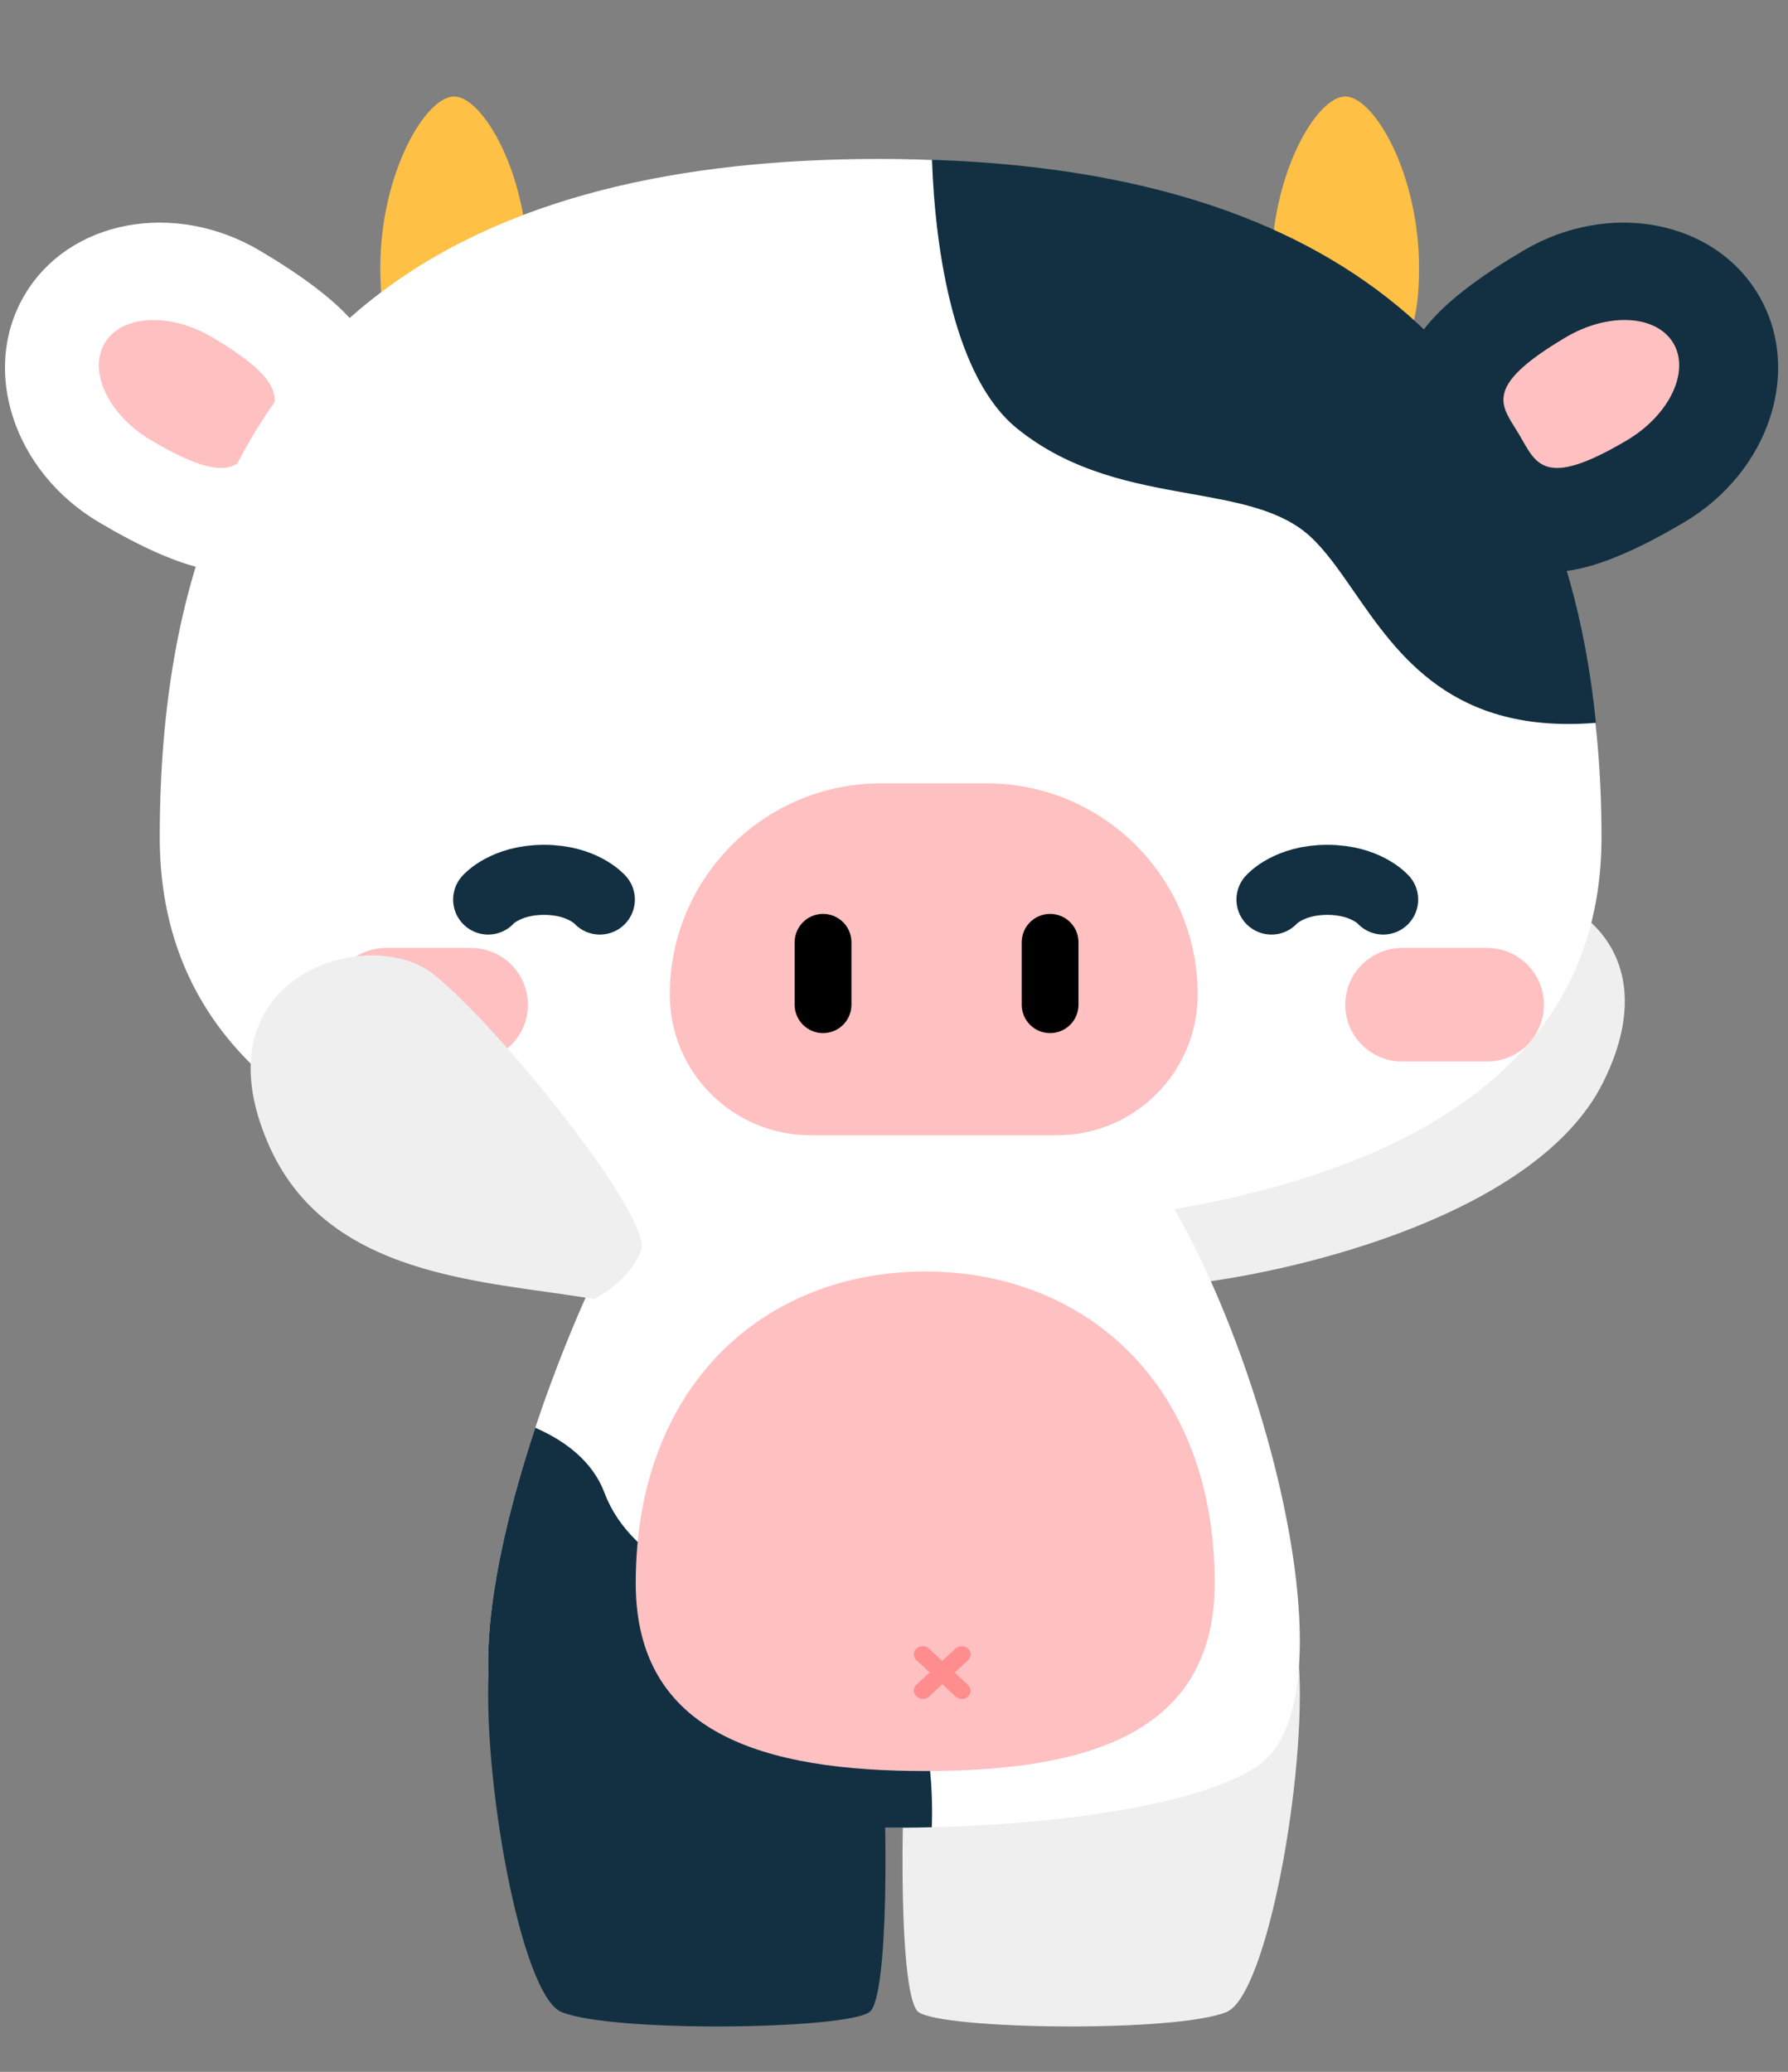 <svg width="315" height="365" viewBox="0 0 315 365" fill="none" xmlns="http://www.w3.org/2000/svg">
<rect x="0" y="0" width="315" height="365" fill="#808080" stroke="none"/>
<g clip-path="url(#clip0_432_2767)">
<path d="M45.768 44.151C76.041 62.067 66.689 70.999 58.867 84.215C51.046 97.432 47.102 109.565 17.443 92.013C2.387 83.102 -3.478 65.165 4.344 51.948C12.165 38.732 30.712 35.241 45.768 44.151Z" fill="white"/>
<path d="M224 47.214C224 63.901 229.82 64 237 64C244.18 64 250 63.901 250 47.214C250 30.527 242.032 17 237 17C231.968 17 224 30.527 224 47.214Z" fill="#FFC145"/>
<path d="M67 47.214C67 63.901 72.82 64 80 64C87.18 64 93 63.901 93 47.214C93 30.527 85.032 17 80 17C74.968 17 67 30.527 67 47.214Z" fill="#FFC145"/>
<path d="M268.375 44.151C238.101 62.067 247.454 70.999 255.275 84.215C263.097 97.432 267.04 109.565 296.699 92.013C311.755 83.102 317.62 65.165 309.799 51.948C301.977 38.732 283.431 35.241 268.375 44.151Z" fill="#123041"/>
<path d="M275.845 59.425C260.757 68.354 264.664 71.531 267.631 76.546C270.599 81.56 271.81 86.332 286.592 77.584C294.096 73.143 297.774 65.478 294.806 60.463C291.839 55.449 283.35 54.984 275.845 59.425Z" fill="#FFC0C1"/>
<path d="M37.399 59.425C52.487 68.354 48.581 71.531 45.613 76.546C42.645 81.56 41.434 86.332 26.652 77.584C19.148 73.143 15.47 65.478 18.438 60.463C21.405 55.449 29.895 54.984 37.399 59.425Z" fill="#FFC0C1"/>
<path d="M282.384 190.767C270.803 213.872 228.923 224.021 209.431 226.208C207.466 225.181 203.146 221.959 201.584 217.29C199.631 211.455 243.236 167.544 255.061 159.285C266.886 151.026 296.861 161.886 282.384 190.767Z" fill="#EFEFEF"/>
<path d="M216.076 354.458C223.248 351.526 230.231 312.452 228.816 293L159.926 303.995C158.51 319.782 158.416 351.977 161.813 354.458C166.06 357.559 207.111 358.123 216.076 354.458Z" fill="#EFEFEF"/>
<path d="M221.46 311.179C242.901 296.921 213.917 207.981 192.975 196.778C172.033 185.576 137.972 187.273 123.013 196.778C108.054 206.284 71.088 296.582 92.529 311.179C113.97 325.776 200.019 325.437 221.46 311.179Z" fill="white"/>
<path fill-rule="evenodd" clip-rule="evenodd" d="M164.166 321.903C164.333 316.64 164.16 305.904 160.5 299.501C154.641 289.251 135.5 282.501 135.5 282.501C127.833 281.334 111.3 275.801 106.5 263.001C104.457 257.554 99.746 253.905 94.301 251.524C85.746 277.283 81.733 303.829 92.529 311.179C104.205 319.128 135.039 322.648 164.166 321.903Z" fill="#123041"/>
<path d="M98.924 354.458C91.752 351.526 84.769 312.452 86.184 293L155.074 303.995C156.49 319.782 156.584 351.977 153.187 354.458C148.94 357.559 107.889 358.123 98.924 354.458Z" fill="#123041"/>
<path d="M214 278.917C214 305.593 191.167 312 163 312C134.833 312 112 305.593 112 278.917C112 243.85 134.833 224 163 224C191.167 224 214 243.85 214 278.917Z" fill="#FFC0C1"/>
<path d="M162.57 299.305C162.775 299.306 162.979 299.269 163.169 299.198C163.359 299.126 163.532 299.02 163.678 298.886L170.625 292.384C170.88 292.108 171.014 291.753 170.999 291.389C170.984 291.025 170.821 290.68 170.543 290.423C170.265 290.166 169.892 290.015 169.499 290.001C169.106 289.987 168.722 290.111 168.424 290.347L161.462 296.776C161.315 296.911 161.199 297.071 161.12 297.247C161.041 297.423 161 297.612 161 297.802C161 297.993 161.041 298.182 161.12 298.358C161.199 298.534 161.315 298.694 161.462 298.828C161.602 298.972 161.773 299.089 161.963 299.171C162.154 299.253 162.36 299.298 162.57 299.305Z" fill="#FF8D8D"/>
<path d="M169.442 299.305C169.646 299.306 169.848 299.269 170.037 299.198C170.226 299.126 170.397 299.02 170.542 298.887C170.687 298.753 170.802 298.593 170.881 298.418C170.96 298.242 171 298.054 171 297.863C171 297.673 170.96 297.485 170.881 297.309C170.802 297.134 170.687 296.974 170.542 296.84L163.65 290.426C163.506 290.291 163.334 290.184 163.146 290.111C162.957 290.038 162.754 290 162.55 290C162.346 290 162.143 290.038 161.954 290.111C161.766 290.184 161.594 290.291 161.45 290.426C161.162 290.696 161 291.062 161 291.442C161 291.823 161.162 292.189 161.45 292.459L168.358 298.887C168.647 299.153 169.036 299.303 169.442 299.305Z" fill="#FF8D8D"/>
<path d="M28.143 147.502C28.143 199.693 85.373 217 154.932 217C224.491 217 282.143 199.693 282.143 147.502C282.143 58.511 224.491 28 154.932 28C85.373 28 28.143 54.273 28.143 147.502Z" fill="white"/>
<path fill-rule="evenodd" clip-rule="evenodd" d="M164.192 28.147C164.776 44.8 168.254 66.641 179.166 75.474C188.761 83.242 199.835 85.22 209.73 86.988C218.187 88.499 225.784 89.856 230.861 94.542C233.558 97.032 235.951 100.487 238.542 104.23C246.351 115.506 255.965 129.391 281.166 127.341C273.712 53.977 224.481 30.189 164.192 28.147Z" fill="#123041"/>
<path d="M105.677 158.473C105.677 158.473 102.65 155 95.838 155C89.027 155 86 158.473 86 158.473" stroke="#123041" stroke-width="12.341" stroke-linecap="round"/>
<path d="M243.677 158.473C243.677 158.473 240.65 155 233.839 155C227.027 155 224 158.473 224 158.473" stroke="#123041" stroke-width="12.341" stroke-linecap="round"/>
<path d="M118 175.2C118 154.655 134.655 138 155.2 138H173.8C194.345 138 211 154.655 211 175.2C211 188.897 199.897 200 186.2 200H142.8C129.103 200 118 188.897 118 175.2Z" fill="#FFC0C1"/>
<path d="M145 166V177" stroke="black" stroke-width="10" stroke-linecap="round"/>
<path d="M185 166L185 177" stroke="black" stroke-width="10" stroke-linecap="round"/>
<path d="M68 177H83" stroke="#FFC0C1" stroke-width="20" stroke-linecap="round"/>
<path d="M247 177H262" stroke="#FFC0C1" stroke-width="20" stroke-linecap="round"/>
<path d="M47.255 201.491C57.537 225.203 85.256 225.573 104.597 228.839C106.616 227.922 111.108 224.944 112.927 220.37C115.2 214.652 87.632 180.476 76.283 171.573C64.935 162.671 34.403 171.851 47.255 201.491Z" fill="#EFEFEF"/>
</g>
<defs>
<clipPath id="clip0_432_2767">
<rect width="315" height="365" fill="white" transform="matrix(-1 0 0 1 315 0)"/>
</clipPath>
</defs>
</svg>

